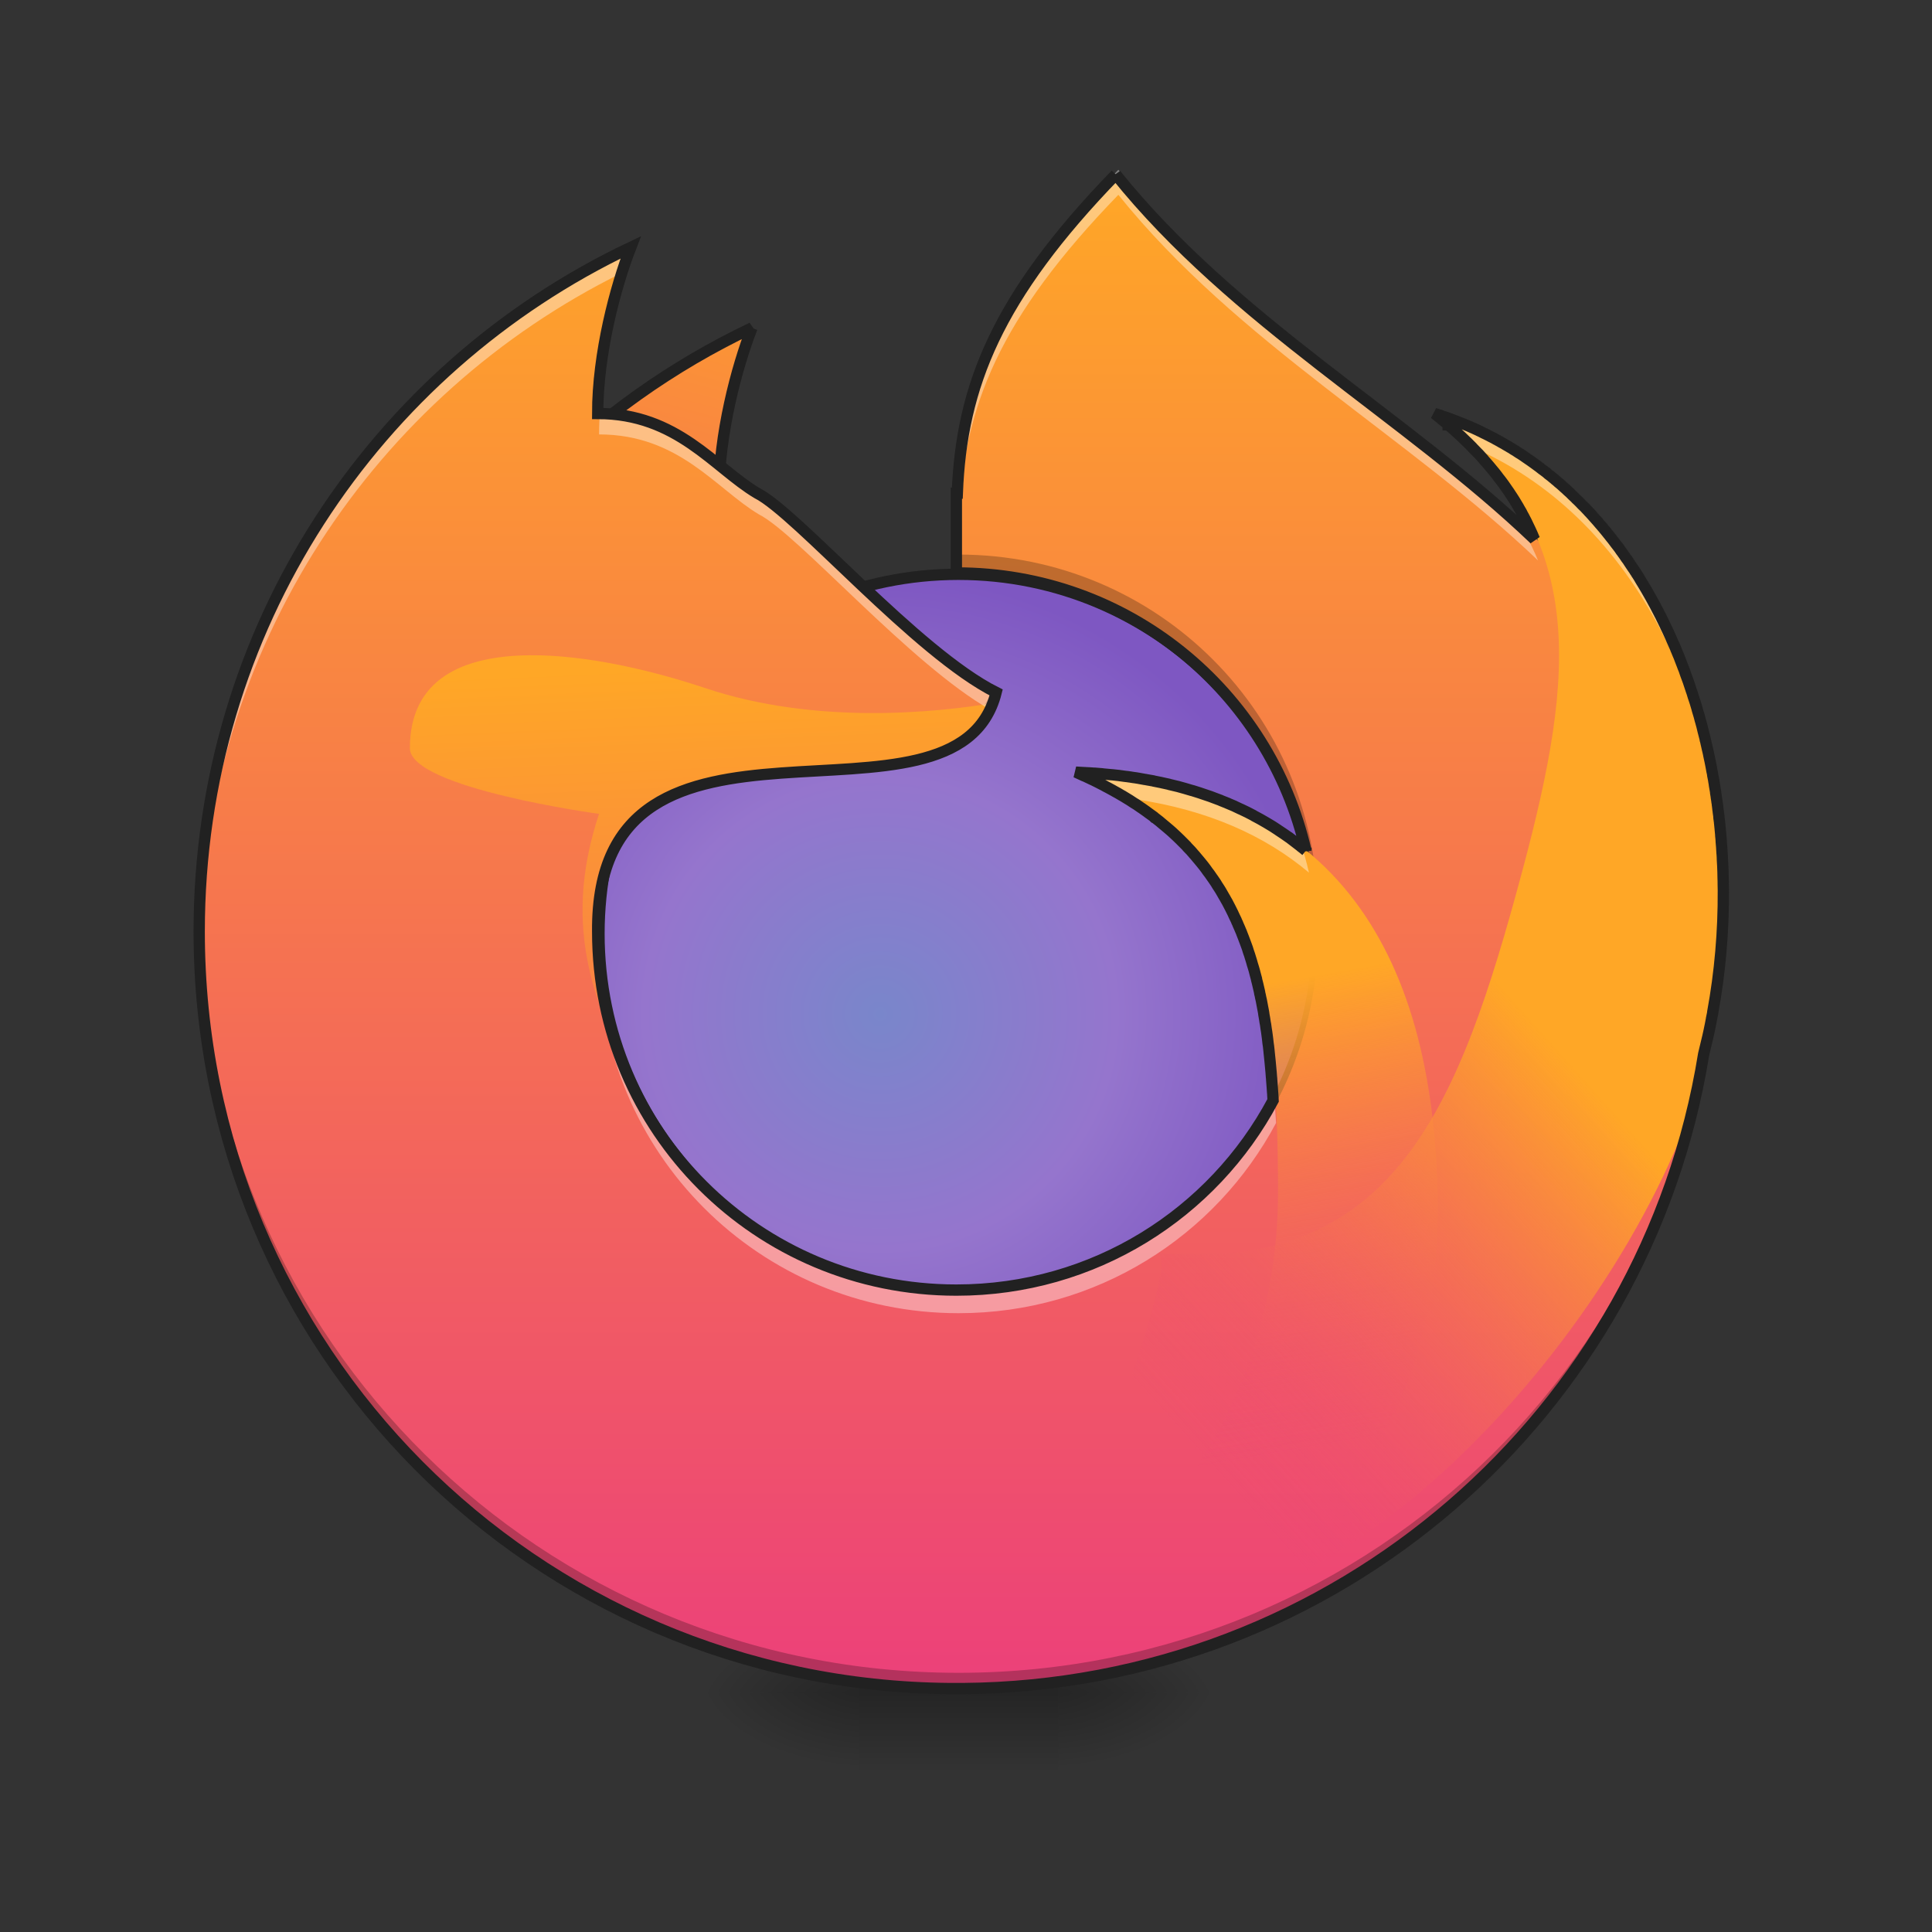 <svg height="64" viewBox="0 0 64 64" width="64" xmlns="http://www.w3.org/2000/svg" xmlns:xlink="http://www.w3.org/1999/xlink"><rect x="0" y="0" width="64" height="64" fill="#333333" stroke="none"/><linearGradient id="a"><stop offset="0" stop-opacity=".314"/><stop offset=".222" stop-opacity=".275"/><stop offset="1" stop-opacity="0"/></linearGradient><radialGradient id="b" cx="450.909" cy="189.579" gradientTransform="matrix(0 -.156 -.281 -0 87.723 127.191)" gradientUnits="userSpaceOnUse" r="21.167" xlink:href="#a"/><radialGradient id="c" cx="450.909" cy="189.579" gradientTransform="matrix(-0 .156 .281 0 -24.217 -15.055)" gradientUnits="userSpaceOnUse" r="21.167" xlink:href="#a"/><radialGradient id="d" cx="450.909" cy="189.579" gradientTransform="matrix(-0 -.156 .281 -0 -24.217 127.191)" gradientUnits="userSpaceOnUse" r="21.167" xlink:href="#a"/><radialGradient id="e" cx="450.909" cy="189.579" gradientTransform="matrix(0 .156 -.281 0 87.723 -15.055)" gradientUnits="userSpaceOnUse" r="21.167" xlink:href="#a"/><linearGradient id="f" gradientTransform="matrix(.027 0 0 .125 24.931 26.878)" gradientUnits="userSpaceOnUse" x1="255.323" x2="255.323" y1="233.5" y2="254.667"><stop offset="0" stop-opacity=".275"/><stop offset="1" stop-opacity="0"/></linearGradient><radialGradient id="g" cx="232.833" cy="53.583" gradientTransform="matrix(.153 0 -0 .153 -6.468 25.389)" gradientUnits="userSpaceOnUse" r="95.25"><stop offset="0" stop-color="#7986cb"/><stop offset=".535" stop-color="#9575cd"/><stop offset="1" stop-color="#7e57c2"/></radialGradient><linearGradient id="h"><stop offset="0" stop-color="#ec407a"/><stop offset="1" stop-color="#ffa726"/></linearGradient><linearGradient id="i" gradientUnits="userSpaceOnUse" x1="27.784" x2="35.722" xlink:href="#h" y1="37.545" y2="8.438"/><linearGradient id="j" gradientUnits="userSpaceOnUse" x1="31.753" x2="31.753" xlink:href="#h" y1="56.068" y2="5.792"/><linearGradient id="k"><stop offset="0" stop-color="#ec407a" stop-opacity="0"/><stop offset="1" stop-color="#ffa726"/></linearGradient><linearGradient id="l" gradientUnits="userSpaceOnUse" x1="50.276" x2="47.63" xlink:href="#k" y1="46.807" y2="31.592"/><linearGradient id="m" gradientUnits="userSpaceOnUse" x1="39.691" x2="52.922" xlink:href="#k" y1="48.13" y2="36.222"/><linearGradient id="n" gradientUnits="userSpaceOnUse" x1="33.076" x2="31.753" xlink:href="#h" y1="52.099" y2="21.669"/><path d="m35.062 56.066h5.289v-2.645h-5.289zm0 0" fill="url(#b)"/><path d="m28.445 56.066h-5.293v2.648h5.293zm0 0" fill="url(#c)"/><path d="m28.445 56.066h-5.293v-2.645h5.293zm0 0" fill="url(#d)"/><path d="m35.062 56.066h5.289v2.648h-5.289zm0 0" fill="url(#e)"/><path d="m28.445 55.406h6.617v3.309h-6.617zm0 0" fill="url(#f)"/><path d="m31.754 19.023c6.574 0 11.906 5.332 11.906 11.906 0 6.578-5.332 11.906-11.906 11.906-6.578 0-11.91-5.328-11.91-11.906 0-6.574 5.332-11.906 11.91-11.906zm0 0" fill="url(#g)"/><path d="m24.914 10.859c-5.312 2.52-9.586 6.844-12.039 12.188 4.668-2.258 9.059-3.094 12.262-4.688-.551-.219-1.32-.66-1.32-1.984 0-1.984.586-4.207 1.098-5.516zm0 0" fill="url(#i)"/><path d="m199.293-128.133c-42.496 20.154-76.68 54.745-96.303 97.491 37.34-18.061 40.715-19.467 66.337-32.184-4.406-1.75 27.06-21.185 21.185-21.185 0-15.873 4.687-33.653 8.78-44.121zm0 0" fill="none" stroke="#212121" stroke-linecap="round" stroke-width="3" transform="matrix(.125 0 0 .125 0 26.878)"/><path d="m254.007-62.827c52.589 0 95.241 42.652 95.241 95.241 0 52.62-42.652 95.241-95.241 95.241-52.62 0-95.272-42.621-95.272-95.241 0-52.589 42.652-95.241 95.272-95.241zm0 0" fill="none" stroke="#212121" stroke-linecap="round" stroke-width="3" transform="matrix(.125 0 0 .125 0 26.878)"/><path d="m37.047 5.793c-3.938 4.059-5.125 7.027-5.262 10.582-.012 0-.02 0-.031 0v2.648c6.598 0 11.906 5.309 11.906 11.906 0 6.598-5.309 11.906-11.906 11.906s-11.91-5.309-11.91-11.906c-.074-8.738 11.91-2.645 13.23-7.938-2.645-1.324-6.613-5.953-7.938-6.617-1.422-.848-2.645-2.645-5.293-2.645 0-1.984.59-4.207 1.098-5.516-8.484 4.027-14.328 12.664-14.328 22.715 0 13.926 11.215 25.137 25.141 25.137 13.926 0 25.137-11.211 25.137-25.137 0-13.23-12.777-16.336-19.844-25.137zm0 0" fill="url(#j)"/><path d="m20.941 8.215c-.09.043-.184.086-.277.133-.422 1.312-.82 3.102-.82 4.73h.023c.105-1.805.621-3.699 1.074-4.863zm10.812 10.156v.652c6.488 0 11.73 5.137 11.902 11.582.004-.109.004-.219.004-.328 0-6.598-5.309-11.906-11.906-11.906zm1.129 4.52c-2.016 4.301-13.113-1.023-13.039 7.387 0 .102.004.203.004.305.242-8.227 11.922-2.371 13.227-7.59-.062-.031-.125-.066-.191-.102zm-26.266 7.719c0 .109-.004.215-.004.32 0 13.926 11.215 25.137 25.141 25.137 13.926 0 25.137-11.211 25.137-25.137 0-.105 0-.207-.004-.309-.18 13.766-11.32 24.793-25.133 24.793-13.816 0-24.957-11.031-25.137-24.805zm0 0" fill-opacity=".235"/><path d="m35.723 25.637c5.855 2.547 6.613 7.062 6.613 13.879 0 8.137-5.816 14.871-13.535 16.281.957.176 1.941.27 2.953.27 8.793 0 15.875-7.078 15.875-15.875 0-8.578-3.414-14.215-11.906-14.555zm0 0" fill="url(#l)"/><path d="m47.629 13.73c5 3.973 4.562 8.535 2.801 15.117-2.109 7.859-4.238 13.305-12.062 12.668.879.418-3.945 11.547-2.969 11.809 8.496 2.277 18.832-9.605 21.109-18.102 2.219-8.285-.766-18.965-8.879-21.492zm0 0" fill="url(#m)"/><path d="m17.551 21.707c-2.227.016-3.973.789-3.973 3.078 0 1.324 6.266 2.176 6.266 2.176-1.094 3.293-.371 5.676.66 7.902-.426-1.23-.66-2.555-.66-3.934-.074-8.574 11.465-2.871 13.145-7.652-2.043.344-5.988.73-9.609-.477-1.797-.602-3.98-1.109-5.828-1.094zm0 0" fill="url(#n)"/><path d="m37.047 5.625c-3.938 4.059-5.125 7.027-5.262 10.586-.012 0-.02 0-.031 0v.828h.031c.137-3.559 1.324-6.527 5.262-10.586 3.93 4.891 9.621 8.023 13.902 12.113-.234-.57-.535-1.121-.906-1.66-4.156-3.695-9.34-6.727-12.996-11.281zm-16.105 2.422c-8.484 4.027-14.328 12.664-14.328 22.719 0 .137.004.27.004.406.16-9.738 5.801-18.094 13.984-22.133.113-.367.23-.703.34-.992zm26.688 5.52c.59.469 1.105.945 1.551 1.434 5.234 2.512 7.922 8.719 8.035 14.934.129-7.074-3.078-14.344-9.586-16.367zm-27.75 0c-.023.277-.035.555-.035.824 2.648 0 3.871 1.797 5.293 2.648 1.281.641 5.039 4.992 7.676 6.477.113-.207.199-.434.262-.688-2.645-1.324-6.613-5.957-7.938-6.617-1.418-.848-2.637-2.633-5.258-2.645zm15.844 11.906c.703.305 1.332.641 1.895 1.004 2.363.352 4.262 1.184 5.742 2.43-.082-.363-.184-.719-.297-1.066-1.828-1.418-4.246-2.242-7.34-2.367zm-15.871 5.688c-.004.141-.008.285-.008.43 0 6.598 5.312 11.91 11.91 11.91 4.566 0 8.516-2.547 10.516-6.301-.016-.25-.031-.496-.051-.738-2.012 3.707-5.938 6.211-10.465 6.211-6.465 0-11.695-5.098-11.902-11.512zm0 0" fill="#fff" fill-opacity=".392"/><path d="m1120.051 175.141c-119.044 122.705-154.946 212.46-159.079 319.93-.354 0-.59 0-.945 0v80.071c171.48 0 314.261 118.689 350.872 278.832v-.118c-1.771-1.417-3.425-2.834-5.196-4.133-.118-.118-.236-.236-.354-.354-3.543-2.716-7.086-5.433-10.629-8.149-.118 0-.236-.118-.354-.236-3.661-2.598-7.322-5.078-11.101-7.558-.118-.118-.236-.236-.472-.354-3.661-2.48-7.44-4.842-11.338-7.086-.236-.118-.354-.236-.59-.354-3.897-2.362-7.913-4.488-11.928-6.614-.118-.118-.236-.236-.472-.354-2.008-1.063-4.015-2.126-6.141-3.189-2.008-.945-4.133-2.008-6.141-2.952-.236-.118-.354-.236-.59-.236-2.126-1.063-4.133-2.008-6.259-2.952-.118 0-.354-.118-.472-.236-2.008-.827-4.133-1.771-6.141-2.598-.118-.118-.354-.118-.472-.236-2.126-.827-4.252-1.771-6.495-2.598-.236-.118-.472-.236-.709-.354-2.126-.827-4.252-1.535-6.377-2.362 0 0-.118-.118-.236-.118-2.126-.827-4.37-1.653-6.614-2.362-.354-.118-.709-.236-1.063-.354-2.244-.827-4.37-1.535-6.614-2.244-2.244-.709-4.488-1.417-6.732-2.126-.472-.118-.945-.236-1.417-.354-4.488-1.417-8.976-2.598-13.581-3.897-.59-.118-1.063-.236-1.535-.354-2.244-.59-4.606-1.181-6.85-1.653-.236-.118-.472-.118-.709-.236-2.126-.472-4.37-.945-6.495-1.417-.472-.118-.945-.236-1.535-.354-2.362-.472-4.724-.945-7.086-1.417-.354-.118-.59-.118-.827-.236-2.244-.354-4.488-.827-6.732-1.181-.472-.118-.945-.236-1.417-.236-2.362-.472-4.724-.827-7.204-1.299-.472 0-.945-.118-1.417-.236-2.126-.236-4.252-.59-6.377-.945-.59 0-1.063-.118-1.653-.236-2.48-.236-4.842-.59-7.322-.945-.59 0-1.181-.118-1.653-.236-2.244-.236-4.37-.472-6.495-.709-.59 0-1.063-.118-1.535-.118-2.598-.236-5.078-.472-7.676-.709-.59-.118-1.181-.118-1.771-.236-2.362-.236-4.842-.354-7.204-.59-.236 0-.59 0-.827 0-2.598-.236-5.196-.354-7.913-.472-.709-.118-1.417-.118-2.126-.118-2.716-.236-5.314-.354-8.031-.472 2.598 1.181 5.196 2.362 7.676 3.543.709.236 1.299.59 2.008.827 1.89.827 3.661 1.771 5.433 2.598.945.354 1.771.827 2.598 1.181 1.535.827 3.189 1.535 4.724 2.362.827.472 1.771.945 2.716 1.417 1.535.709 3.071 1.535 4.488 2.362.827.354 1.653.827 2.48 1.299 1.771.945 3.425 1.89 5.196 2.834.472.236 1.063.59 1.653.945 2.244 1.181 4.488 2.48 6.614 3.779.472.236.827.472 1.299.709 1.771 1.063 3.425 2.126 5.196 3.189.709.472 1.417.945 2.126 1.299 1.417.945 2.834 1.771 4.133 2.716.827.472 1.535.945 2.362 1.417 1.299.945 2.598 1.771 3.897 2.716.709.472 1.417.945 2.126 1.417 1.299.945 2.716 1.89 4.015 2.834.59.472 1.299.945 1.89 1.417 1.771 1.181 3.425 2.48 5.078 3.661.118.236.354.354.59.59.118 0 .236.118.236.118 1.771 1.417 3.543 2.716 5.314 4.133.59.472 1.063.945 1.653 1.417 1.181.945 2.362 1.89 3.543 2.952.709.59 1.417 1.181 2.126 1.771 1.063.945 2.126 1.771 3.189 2.716.709.59 1.299 1.181 2.008 1.771 1.063 1.063 2.126 2.008 3.189 2.952.59.59 1.181 1.063 1.771 1.653 1.181 1.063 2.244 2.244 3.425 3.307.472.472.945.945 1.417 1.417 1.535 1.535 3.071 3.071 4.606 4.606.354.472.827.945 1.181 1.417 1.063 1.063 2.244 2.244 3.307 3.425.472.59 1.063 1.299 1.653 1.89.827 1.063 1.771 2.008 2.598 2.952.59.709 1.181 1.417 1.771 2.126.827.945 1.653 2.008 2.48 2.952.59.709 1.181 1.417 1.771 2.126.827.945 1.653 2.008 2.48 3.071.472.709.945 1.299 1.535 2.008.945 1.181 1.771 2.48 2.716 3.779.59.827 1.299 1.653 1.89 2.48.827 1.299 1.771 2.598 2.716 3.897.59.709 1.063 1.535 1.653 2.362.59.945 1.299 2.008 2.008 2.952.472.827.945 1.535 1.417 2.362.709 1.063 1.299 2.008 2.008 3.071.472.827.945 1.653 1.535 2.48.59 1.063 1.181 2.008 1.771 3.071.472.827.945 1.653 1.417 2.48.709 1.063 1.299 2.244 1.89 3.307.472.709.827 1.535 1.299 2.244.945 1.771 1.89 3.543 2.834 5.433.354.709.709 1.417 1.063 2.126.59 1.181 1.181 2.362 1.771 3.543.472.945.945 1.89 1.299 2.834.472.945.945 1.89 1.417 2.952.472.945.945 1.89 1.299 2.952.472.945.945 1.89 1.299 2.952.472.945.945 2.008 1.299 2.952.472 1.063.945 2.126 1.299 3.071.472.945.827 1.89 1.181 2.952.472 1.063.945 2.244 1.299 3.307.709 1.771 1.417 3.543 2.008 5.314.354 1.063.827 2.126 1.181 3.189.354.945.709 2.008 1.063 2.952.354 1.181.709 2.244 1.063 3.425.354.945.709 2.008 1.063 3.071.354 1.063.59 2.008.945 3.071.354 1.181.709 2.244 1.063 3.425.236.945.59 1.89.827 2.952.354 1.063.709 2.244 1.063 3.425.236 1.063.59 2.244.945 3.307.236 1.063.59 2.126.827 3.189.472 1.653.827 3.189 1.299 4.842 0 .472.118.945.236 1.299.354 1.063.59 2.126.827 3.189.236 1.181.59 2.362.827 3.543.236 1.181.59 2.362.827 3.543.236 1.063.472 2.008.59 3.071.354 1.181.59 2.48.827 3.779.236.945.472 2.008.709 3.071.236 1.299.472 2.48.709 3.779.236 1.063.354 2.126.59 3.189.236 1.181.472 2.362.709 3.661.236 1.299.472 2.598.59 3.897.472 2.362.827 4.724 1.181 7.204.236.827.354 1.653.472 2.48.236 1.417.354 2.834.59 4.252.118.945.354 1.89.472 2.952.118 1.417.354 2.952.59 4.37.118.945.236 1.771.354 2.716.118 1.417.354 2.834.472 4.252.236 1.181.354 2.244.472 3.307.118 1.417.354 2.834.472 4.252.118.827.118 1.653.236 2.48.59 5.551 1.181 11.219 1.653 16.888.118.827.118 1.653.236 2.48.118 1.535.236 3.189.354 4.724.118.945.236 1.89.236 2.834.118 1.653.236 3.189.354 4.724.118 1.063.118 2.008.236 3.071.118 1.653.236 3.425.354 5.196 0 .472 0 1.063.118 1.653.118 2.008.236 4.015.354 6.141-60.467 113.493-179.865 190.376-317.922 190.376-199.469 0-360.084-160.496-360.084-359.966-2.244-264.187 360.084-79.953 400.001-239.977-79.953-40.036-199.942-179.983-239.977-200.06-42.988-25.627-79.953-79.953-160.024-79.953 0-59.994 17.833-127.193 33.186-166.756-256.511 121.76-433.187 382.877-433.187 686.745 0 419.015 335.755 756.778 754.062 759.967h.118 5.905 6.141.118c376.381-2.952 685.801-276.824 743.905-637.026.945-3.897 1.89-7.795 2.834-11.81.472-1.89.945-3.897 1.417-5.905.354-1.89.827-3.897 1.299-5.905.827-3.897 1.653-7.913 2.362-11.928v-.118c.472-2.008.827-3.897 1.181-5.787 0 0 0 0 0-.118s0-.236 0-.472c7.322-39.799 10.865-80.898 10.629-122.114 0-2.008-.118-4.133-.118-6.141 0-2.126 0-4.133-.118-6.259 0-2.008-.118-4.015-.118-6.023 0-.118 0-.118 0-.118-.118-2.126-.118-4.133-.236-6.141-.118-2.126-.236-4.133-.354-6.259 0-1.771-.118-3.543-.236-5.196 0-.354 0-.827-.118-1.181-.118-2.008-.236-4.015-.354-6.023-.118-1.89-.236-3.779-.472-5.787 0-.118 0-.236 0-.354v-.118c-.118-1.771-.236-3.661-.472-5.433 0-.236 0-.472 0-.59s0-.118 0-.118c-.118-1.653-.354-3.307-.472-4.96 0-.472-.118-.945-.118-1.417-.118-1.535-.354-3.071-.472-4.724-.118-.472-.118-.945-.118-1.417-.236-1.417-.354-2.952-.59-4.37 0-.59-.118-1.299-.118-1.89-.236-1.417-.354-2.952-.59-4.37 0-.59-.118-1.181-.236-1.771-.118-1.299-.354-2.716-.472-4.133-.118-.709-.236-1.417-.236-2.126-.236-1.299-.472-2.598-.59-3.897-.118-.709-.236-1.417-.354-2.126-.118-1.417-.354-2.716-.59-4.015-.118-.709-.236-1.417-.236-2.244-.236-1.299-.472-2.598-.709-4.015-.118-.59-.236-1.299-.354-2.008-.118-1.299-.354-2.598-.59-3.897-.118-.709-.236-1.535-.354-2.244-.236-1.417-.59-2.716-.827-4.133-.118-.59-.118-1.181-.236-1.89-.354-1.299-.59-2.716-.827-4.015-.118-.709-.236-1.417-.354-2.008-.236-1.417-.59-2.834-.827-4.252-.118-.59-.236-1.181-.354-1.771-.354-1.417-.59-2.834-.945-4.37-.118-.472-.236-1.063-.354-1.653-.236-1.535-.59-2.952-.945-4.488-.118-.472-.236-.945-.354-1.417-.236-1.417-.59-2.834-.945-4.252-.118-.709-.236-1.299-.472-2.008-.236-1.181-.472-2.362-.827-3.425-.118-.945-.354-1.89-.59-2.716-.236-1.063-.59-2.126-.827-3.189-.236-.945-.472-1.771-.709-2.716-.236-1.181-.59-2.362-.827-3.425-.236-.827-.472-1.653-.59-2.362-.354-1.299-.709-2.598-1.063-3.897-.236-.709-.354-1.299-.59-2.008-.354-1.181-.59-2.48-.945-3.661-.236-.827-.472-1.535-.709-2.362-.354-1.181-.709-2.362-1.063-3.543-.118-.709-.354-1.417-.59-2.244-.354-1.181-.709-2.362-1.063-3.543-.236-.709-.472-1.535-.709-2.362-.354-1.181-.827-2.362-1.181-3.543-.236-.709-.472-1.417-.709-2.126-.354-1.181-.709-2.362-1.063-3.543-.236-.709-.472-1.535-.827-2.362-.354-1.181-.709-2.362-1.181-3.543-.236-.709-.472-1.417-.709-2.126-.354-1.181-.827-2.362-1.181-3.543-.236-.709-.59-1.535-.827-2.244-.354-1.063-.709-2.126-1.181-3.189-.236-.827-.59-1.771-.945-2.598-.354-1.063-.709-2.126-1.063-3.189-.354-.827-.709-1.653-1.063-2.598-.354-.945-.709-1.89-1.063-2.834-.354-.945-.709-1.771-1.063-2.716-.354-1.063-.827-2.008-1.181-3.071-.354-.827-.709-1.653-.945-2.48-.472-1.063-.827-2.008-1.299-3.071-.354-.827-.709-1.653-1.063-2.598-.472-.945-.827-1.89-1.181-2.952-.354-.827-.709-1.535-1.063-2.362-.472-1.063-.945-2.126-1.417-3.189-.354-.827-.709-1.653-1.063-2.362-.472-1.063-.827-2.126-1.299-3.071-.354-.827-.709-1.653-1.063-2.362-.472-1.063-.945-2.008-1.417-3.071-.354-.827-.827-1.653-1.181-2.48-.472-.945-.827-1.89-1.299-2.716-.354-.945-.827-1.771-1.299-2.716-.472-.945-.945-1.89-1.417-2.952-.354-.709-.709-1.417-1.063-2.126-.472-1.063-1.063-2.126-1.535-3.189-.472-.709-.827-1.535-1.181-2.244-.472-.945-.945-1.89-1.417-2.716-.472-.945-.945-1.771-1.417-2.716-.472-.827-.945-1.771-1.417-2.716-.472-.827-.827-1.535-1.299-2.362-.472-.945-.945-1.89-1.535-2.834-.472-.827-.827-1.535-1.299-2.362-.472-.945-1.063-1.771-1.535-2.716-.472-.827-.945-1.653-1.417-2.48-.472-.827-.945-1.653-1.417-2.48-.59-.945-1.063-1.771-1.535-2.598-.472-.945-1.063-1.771-1.535-2.598-.472-.827-1.063-1.653-1.535-2.48-.472-.827-.945-1.653-1.417-2.362-.59-.945-1.181-1.89-1.653-2.834-.472-.709-.945-1.417-1.417-2.244-.59-.827-1.181-1.653-1.653-2.598-.59-.709-1.063-1.535-1.535-2.362-.59-.827-1.063-1.653-1.653-2.362-.59-.827-1.063-1.653-1.653-2.48-.472-.827-1.063-1.653-1.653-2.48-.472-.827-1.063-1.535-1.535-2.362-.59-.709-1.063-1.535-1.653-2.244-.59-.945-1.181-1.771-1.771-2.598-.472-.709-1.063-1.417-1.535-2.126-.59-.827-1.181-1.771-1.89-2.598-.472-.709-1.063-1.417-1.535-2.244-.59-.709-1.181-1.535-1.771-2.362-.59-.709-1.181-1.535-1.771-2.244-.59-.827-1.181-1.535-1.771-2.362-.59-.827-1.299-1.653-1.89-2.48-.472-.59-1.063-1.299-1.535-1.89-.709-.945-1.417-1.771-2.126-2.716-.472-.59-1.063-1.181-1.535-1.89-.709-.827-1.299-1.653-2.008-2.48-.59-.59-1.063-1.299-1.653-2.008-.709-.709-1.299-1.535-2.008-2.362-.59-.709-1.181-1.299-1.771-2.008s-1.299-1.535-1.89-2.244c-.709-.709-1.299-1.417-1.89-2.126-.709-.709-1.299-1.535-2.008-2.244-.59-.59-1.181-1.299-1.771-2.008-.709-.827-1.535-1.653-2.244-2.48-.59-.472-1.063-1.063-1.535-1.653-.827-.827-1.653-1.653-2.362-2.48-.59-.59-1.181-1.181-1.653-1.771-.709-.709-1.535-1.417-2.244-2.126-.59-.709-1.181-1.299-1.89-2.008-.59-.59-1.299-1.299-1.89-1.89-.709-.709-1.417-1.417-2.244-2.126-.59-.709-1.299-1.299-2.008-2.008-.59-.59-1.299-1.299-2.008-1.89-.709-.709-1.417-1.417-2.126-2.126-.709-.59-1.417-1.181-2.008-1.771-.827-.709-1.535-1.417-2.244-2.126-.709-.59-1.299-1.181-2.008-1.771-.827-.709-1.653-1.417-2.48-2.244-.59-.472-1.181-.945-1.653-1.417-.945-.709-1.771-1.417-2.598-2.244-.59-.472-1.299-1.063-1.89-1.535-.709-.709-1.535-1.299-2.244-1.89s-1.417-1.181-2.126-1.771c-.827-.709-1.653-1.299-2.48-1.89-.59-.59-1.299-1.063-1.89-1.653-.945-.709-1.89-1.417-2.834-2.126-.59-.472-1.181-.945-1.771-1.299-.827-.709-1.771-1.417-2.716-2.126-.59-.472-1.181-.945-1.771-1.299-.945-.709-1.771-1.299-2.598-1.89-.709-.59-1.417-1.063-2.126-1.535-.827-.59-1.653-1.181-2.48-1.771-.709-.472-1.417-1.063-2.244-1.535-.827-.59-1.771-1.181-2.598-1.771-.709-.472-1.417-.945-2.008-1.417-1.063-.709-2.126-1.299-3.071-2.008-.59-.354-1.181-.709-1.771-1.063-1.063-.709-2.126-1.417-3.189-2.126-.59-.354-1.063-.59-1.653-.945-.945-.59-1.771-1.181-2.716-1.771-.827-.354-1.535-.827-2.244-1.299-1.063-.59-2.008-1.181-3.071-1.771-.59-.354-1.181-.709-1.771-1.063-1.181-.59-2.244-1.299-3.425-1.89-.472-.354-1.063-.709-1.653-.945-1.063-.59-2.008-1.181-3.071-1.653-.709-.354-1.417-.827-2.008-1.181-1.181-.59-2.362-1.181-3.543-1.771-.472-.236-1.063-.59-1.535-.827-1.181-.59-2.362-1.181-3.543-1.771-.59-.236-1.181-.59-1.771-.827-1.063-.59-2.126-1.063-3.189-1.653-.709-.236-1.417-.59-2.008-.945-1.417-.59-2.716-1.181-4.133-1.89-.354-.118-.709-.236-1.063-.472-1.417-.59-2.716-1.181-4.015-1.771-.472-.118-.945-.354-1.417-.59-1.181-.472-2.362-.945-3.661-1.535-.59-.236-1.181-.472-1.771-.709-1.771-.709-3.661-1.417-5.433-2.126-1.89-.709-3.661-1.417-5.551-2.126-1.89-.709-3.779-1.417-5.551-2.008-1.653-.59-3.307-1.181-4.96-1.653-.236-.118-.472-.236-.709-.236-.118-.118-.118-.118-.118-.118-1.89-.59-3.779-1.181-5.669-1.771 2.126 1.653 4.252 3.425 6.377 5.078.354.354.827.709 1.181 1.063 2.126 1.771 4.133 3.425 6.141 5.078v.118c.118 0 .118.118.236.236 1.89 1.535 3.661 3.189 5.433 4.724.472.472 1.063.945 1.535 1.299 1.89 1.771 3.661 3.425 5.433 5.078.118.118.236.236.354.236 1.771 1.653 3.425 3.307 5.078 4.96.472.354.827.827 1.299 1.181 1.653 1.653 3.425 3.425 5.078 5.078.236.236.354.354.472.59 1.535 1.535 3.071 3.071 4.488 4.606.472.472.945.945 1.417 1.417 1.535 1.653 2.952 3.307 4.488 4.96.236.354.59.709.827 1.063 1.299 1.417 2.598 2.834 3.779 4.252.472.472.827.945 1.299 1.535 1.299 1.535 2.716 3.189 4.015 4.842.472.472.827.945 1.299 1.535.945 1.181 1.89 2.48 2.952 3.779.472.59.945 1.181 1.299 1.771 1.299 1.535 2.48 3.189 3.661 4.724.472.59.827 1.181 1.299 1.771.827 1.181 1.653 2.362 2.48 3.543.472.709.945 1.299 1.299 1.89 1.181 1.653 2.244 3.189 3.189 4.724.472.709.945 1.417 1.417 2.126.709 1.181 1.417 2.244 2.126 3.307.354.709.827 1.417 1.299 2.126.945 1.535 1.89 3.071 2.834 4.724.354.709.827 1.417 1.181 2.126.709 1.063 1.299 2.126 1.89 3.189.354.827.827 1.535 1.181 2.362.945 1.535 1.653 3.071 2.48 4.606.472.827.827 1.653 1.299 2.48.472.945.945 1.89 1.417 2.952.472.827.827 1.653 1.181 2.48.827 1.535 1.417 3.071 2.126 4.488.472.945.827 1.771 1.181 2.598.472 1.063.827 2.008 1.299 3.071.354.827.709 1.653 1.063 2.48-129.436-123.65-301.507-218.365-420.314-366.225zm0 0" fill="none" stroke="#212121" stroke-linecap="round" stroke-width="11.339" transform="scale(.033)"/></svg>